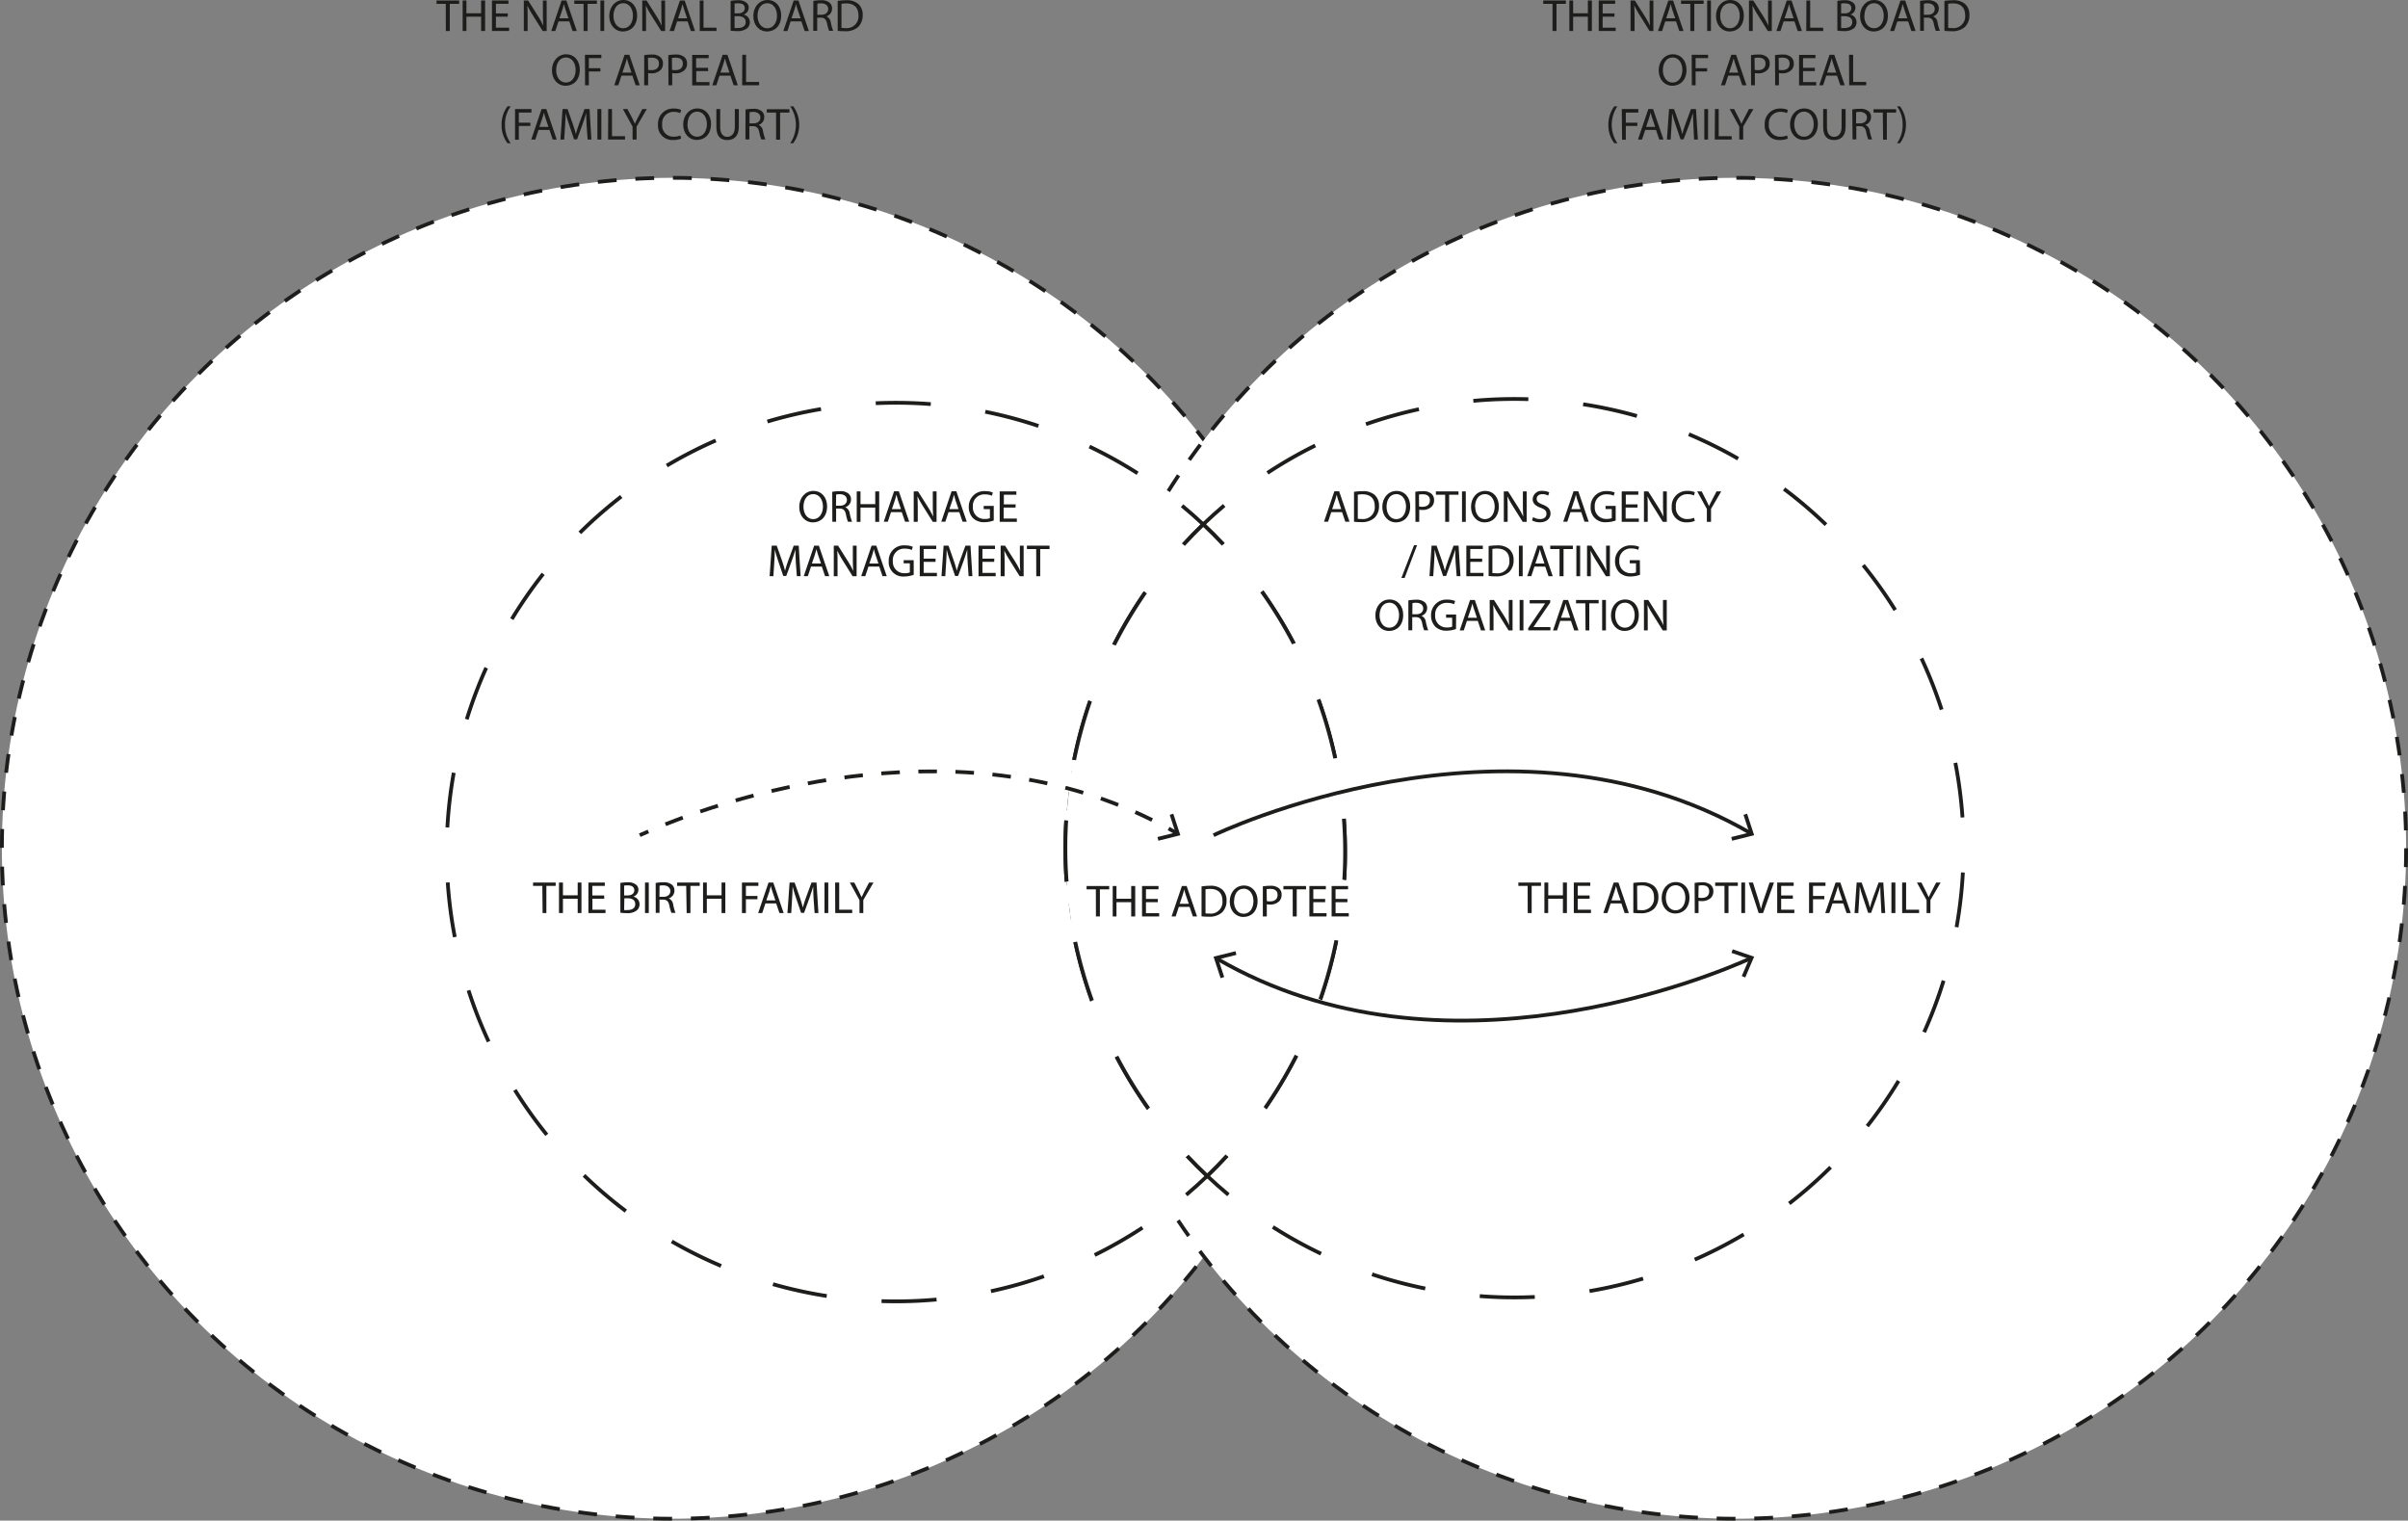 <svg id="Layer_1" data-name="Layer 1" xmlns="http://www.w3.org/2000/svg" viewBox="0 0 638.84 403.39"><rect x="0" y="0" width="638.84" height="403.39" fill="#808080" stroke="none"/><defs><style>.cls-1{fill:#fff;}.cls-2,.cls-3,.cls-4,.cls-5,.cls-6,.cls-7,.cls-9{fill:none;stroke:#1d1d1b;stroke-miterlimit:10;}.cls-2{stroke-dasharray:4.99 4.99;}.cls-4{stroke-dasharray:16.22 16.22;}.cls-5{stroke-dasharray:14.61 14.61;}.cls-6{stroke-dasharray:14.61 14.61;}.cls-7{stroke-dasharray:16.21 16.21;}.cls-8{fill:#1d1d1b;}.cls-9{stroke-dasharray:4.92 4.92;}</style></defs><circle class="cls-1" cx="178.36" cy="225.03" r="177.86"/><circle class="cls-2" cx="178.36" cy="225.03" r="177.86"/><circle class="cls-1" cx="460.48" cy="225.03" r="177.86"/><circle class="cls-2" cx="460.48" cy="225.03" r="177.86"/><path class="cls-1" d="M617,327.85a119.18,119.18,0,0,0-201.4-76.6,119.18,119.18,0,0,1,1.05,172.84A119.17,119.17,0,0,0,617,327.85Z" transform="translate(-96.36 -112.14)"/><path class="cls-3" d="M421.14,246.23q-2.86,2.43-5.56,5c1.82,1.72,3.59,3.48,5.3,5.3" transform="translate(-96.36 -112.14)"/><path class="cls-4" d="M431.15,269.09a119.18,119.18,0,0,1-4,143.48" transform="translate(-96.36 -112.14)"/><path class="cls-3" d="M421.87,418.73q-2.53,2.76-5.24,5.36,2.73,2.57,5.63,5" transform="translate(-96.36 -112.14)"/><path class="cls-5" d="M434.06,437.64a119.17,119.17,0,1,0-7.21-196" transform="translate(-96.36 -112.14)"/><path class="cls-1" d="M379.36,346.49a118.9,118.9,0,0,1,36.22-95.24,119.18,119.18,0,1,0,1.05,172.84A118.76,118.76,0,0,1,379.36,346.49Z" transform="translate(-96.36 -112.14)"/><path class="cls-3" d="M410.34,256.62c1.69-1.84,3.43-3.63,5.24-5.37-1.82-1.71-3.7-3.36-5.62-4.95" transform="translate(-96.36 -112.14)"/><path class="cls-6" d="M398.16,237.69a119.19,119.19,0,1,0,7.2,196" transform="translate(-96.36 -112.14)"/><path class="cls-3" d="M411.07,429.11c1.9-1.61,3.76-3.29,5.56-5q-2.73-2.56-5.3-5.3" transform="translate(-96.36 -112.14)"/><path class="cls-7" d="M401.05,406.27a119.23,119.23,0,0,1,4-143.5" transform="translate(-96.36 -112.14)"/><path class="cls-1" d="M452.92,346.61a119,119,0,0,0-37.34-95.36,119.19,119.19,0,0,0,1.05,172.84A118.7,118.7,0,0,0,452.92,346.61Z" transform="translate(-96.36 -112.14)"/><path class="cls-3" d="M420.88,256.55c-1.71-1.82-3.48-3.58-5.3-5.3-1.81,1.74-3.55,3.53-5.24,5.37" transform="translate(-96.36 -112.14)"/><path class="cls-7" d="M400.22,269.28A119.21,119.21,0,0,0,406,412.7" transform="translate(-96.36 -112.14)"/><path class="cls-3" d="M411.33,418.79q2.57,2.73,5.3,5.3,2.7-2.59,5.24-5.36" transform="translate(-96.36 -112.14)"/><path class="cls-4" d="M432,406.08a119.22,119.22,0,0,0-5.78-143.44" transform="translate(-96.36 -112.14)"/><path class="cls-8" d="M240.24,347.15h-2.46v-.89h6v.89h-2.47v7.2h-1Z" transform="translate(-96.36 -112.14)"/><path class="cls-8" d="M245.71,346.26v3.39h3.91v-3.39h1v8.09h-1v-3.79h-3.91v3.79h-1.05v-8.09Z" transform="translate(-96.36 -112.14)"/><path class="cls-8" d="M256.67,350.56h-3.14v2.91H257v.88h-4.54v-8.09h4.36v.88h-3.32v2.55h3.14Z" transform="translate(-96.36 -112.14)"/><path class="cls-8" d="M260.94,346.37a10.49,10.49,0,0,1,1.9-.17,3.31,3.31,0,0,1,2.22.59,1.69,1.69,0,0,1,.67,1.43,1.91,1.91,0,0,1-1.36,1.77v0a2.07,2.07,0,0,1,1.66,2,2.15,2.15,0,0,1-.68,1.62,4,4,0,0,1-2.79.76,11.63,11.63,0,0,1-1.62-.1Zm1,3.31h.95c1.1,0,1.75-.57,1.75-1.35,0-.95-.72-1.32-1.78-1.32a4.21,4.21,0,0,0-.92.07Zm0,3.88a6.56,6.56,0,0,0,.87,0c1.08,0,2.08-.39,2.08-1.57s-.95-1.56-2.09-1.56H262Z" transform="translate(-96.36 -112.14)"/><path class="cls-8" d="M268.48,346.26v8.09h-1v-8.09Z" transform="translate(-96.36 -112.14)"/><path class="cls-8" d="M270.31,346.37a10.66,10.66,0,0,1,2-.17,3.32,3.32,0,0,1,2.34.66,2,2,0,0,1,.64,1.54,2.13,2.13,0,0,1-1.53,2.06v0a2,2,0,0,1,1.19,1.63,13.27,13.27,0,0,0,.62,2.22h-1.08a11.07,11.07,0,0,1-.54-1.93c-.24-1.12-.67-1.54-1.62-1.58h-1v3.51h-1Zm1,3.68h1.07c1.11,0,1.82-.61,1.82-1.53s-.75-1.5-1.86-1.51a4.3,4.3,0,0,0-1,.09Z" transform="translate(-96.36 -112.14)"/><path class="cls-8" d="M278.41,347.15H276v-.89h6v.89h-2.47v7.2h-1Z" transform="translate(-96.36 -112.14)"/><path class="cls-8" d="M283.88,346.26v3.39h3.91v-3.39h1v8.09h-1v-3.79h-3.91v3.79h-1v-8.09Z" transform="translate(-96.36 -112.14)"/><path class="cls-8" d="M293.2,346.26h4.36v.88h-3.31v2.69h3.06v.86h-3.06v3.66H293.2Z" transform="translate(-96.36 -112.14)"/><path class="cls-8" d="M299.42,351.8l-.84,2.55H297.5l2.75-8.09h1.26l2.75,8.09h-1.11l-.87-2.55Zm2.65-.81-.79-2.33c-.18-.53-.3-1-.42-1.47h0c-.12.48-.25,1-.4,1.46l-.8,2.34Z" transform="translate(-96.36 -112.14)"/><path class="cls-8" d="M312.22,350.8c-.06-1.13-.13-2.49-.12-3.49h0c-.27.94-.61,1.95-1,3.07l-1.42,3.92h-.79l-1.31-3.85c-.39-1.14-.71-2.18-.94-3.14h0c0,1-.09,2.36-.16,3.57l-.21,3.47h-1l.56-8.09h1.34l1.38,3.91c.33,1,.61,1.89.81,2.73h0c.2-.82.49-1.71.85-2.73l1.44-3.91h1.33l.5,8.09h-1Z" transform="translate(-96.36 -112.14)"/><path class="cls-8" d="M316.1,346.26v8.09h-1v-8.09Z" transform="translate(-96.36 -112.14)"/><path class="cls-8" d="M317.92,346.26H319v7.21h3.45v.88h-4.5Z" transform="translate(-96.36 -112.14)"/><path class="cls-8" d="M324.38,354.35v-3.43l-2.56-4.66H323l1.14,2.23c.31.62.55,1.11.8,1.67h0c.23-.53.5-1.05.81-1.67l1.17-2.23h1.18l-2.71,4.65v3.44Z" transform="translate(-96.36 -112.14)"/><path class="cls-8" d="M387.09,348.07h-2.46v-.89h6v.89h-2.47v7.19h-1.05Z" transform="translate(-96.36 -112.14)"/><path class="cls-8" d="M392.56,347.18v3.38h3.91v-3.38h1.06v8.08h-1.06v-3.79h-3.91v3.79h-1v-8.08Z" transform="translate(-96.36 -112.14)"/><path class="cls-8" d="M403.53,351.47h-3.15v2.92h3.51v.87h-4.55v-8.08h4.37v.87h-3.33v2.56h3.15Z" transform="translate(-96.36 -112.14)"/><path class="cls-8" d="M409.1,352.72l-.84,2.54h-1.08l2.74-8.08h1.26l2.76,8.08h-1.11l-.87-2.54Zm2.65-.82-.8-2.32c-.18-.53-.3-1-.42-1.48h0c-.12.48-.25,1-.41,1.47l-.79,2.33Z" transform="translate(-96.36 -112.14)"/><path class="cls-8" d="M415.13,347.29a14.44,14.44,0,0,1,2.22-.17,4.6,4.6,0,0,1,3.27,1,3.71,3.71,0,0,1,1.14,2.9,4.24,4.24,0,0,1-1.16,3.14,4.94,4.94,0,0,1-3.57,1.16,17,17,0,0,1-1.9-.09Zm1.05,7.14a6.25,6.25,0,0,0,1.05.06,3.1,3.1,0,0,0,3.44-3.43c0-1.9-1.06-3.11-3.27-3.11a6,6,0,0,0-1.22.1Z" transform="translate(-96.36 -112.14)"/><path class="cls-8" d="M430,351.14c0,2.78-1.69,4.25-3.75,4.25s-3.64-1.65-3.64-4.1,1.6-4.24,3.76-4.24S430,348.74,430,351.14Zm-6.27.13c0,1.73.93,3.27,2.58,3.27s2.59-1.52,2.59-3.36c0-1.6-.84-3.28-2.58-3.28S423.76,349.49,423.76,351.27Z" transform="translate(-96.36 -112.14)"/><path class="cls-8" d="M431.39,347.27a12.67,12.67,0,0,1,2-.15,3.32,3.32,0,0,1,2.27.67,2.15,2.15,0,0,1,.71,1.69,2.42,2.42,0,0,1-.62,1.73,3.38,3.38,0,0,1-2.48.89,3.44,3.44,0,0,1-.83-.08v3.24h-1.05Zm1.05,3.9a3.38,3.38,0,0,0,.86.09c1.26,0,2-.62,2-1.73s-.76-1.58-1.91-1.58a4.26,4.26,0,0,0-1,.08Z" transform="translate(-96.36 -112.14)"/><path class="cls-8" d="M439.31,348.07h-2.46v-.89h6v.89h-2.47v7.19h-1.06Z" transform="translate(-96.36 -112.14)"/><path class="cls-8" d="M447.92,351.47h-3.14v2.92h3.51v.87h-4.55v-8.08h4.37v.87h-3.33v2.56h3.14Z" transform="translate(-96.36 -112.14)"/><path class="cls-8" d="M453.83,351.47h-3.14v2.92h3.5v.87h-4.55v-8.08H454v.87h-3.32v2.56h3.14Z" transform="translate(-96.36 -112.14)"/><path class="cls-8" d="M449.54,248l-.84,2.54h-1.08l2.75-8.08h1.26l2.76,8.08h-1.12l-.86-2.54Zm2.65-.81-.79-2.33c-.18-.53-.3-1-.42-1.48h0c-.12.48-.25,1-.41,1.47l-.79,2.34Z" transform="translate(-96.36 -112.14)"/><path class="cls-8" d="M455.58,242.61a14.44,14.44,0,0,1,2.22-.17,4.6,4.6,0,0,1,3.27,1,3.71,3.71,0,0,1,1.14,2.9,4.28,4.28,0,0,1-1.16,3.14,5,5,0,0,1-3.58,1.17,16.72,16.72,0,0,1-1.89-.1Zm1,7.15a7.79,7.79,0,0,0,1.06.06,3.11,3.11,0,0,0,3.44-3.43c0-1.91-1.07-3.12-3.27-3.12a6,6,0,0,0-1.23.11Z" transform="translate(-96.36 -112.14)"/><path class="cls-8" d="M470.48,246.46c0,2.78-1.69,4.26-3.75,4.26s-3.64-1.66-3.64-4.11,1.6-4.24,3.76-4.24S470.48,244.06,470.48,246.46Zm-6.27.13c0,1.73.93,3.27,2.58,3.27s2.59-1.52,2.59-3.35c0-1.61-.84-3.29-2.58-3.29S464.21,244.81,464.21,246.59Z" transform="translate(-96.36 -112.14)"/><path class="cls-8" d="M471.84,242.6a11.33,11.33,0,0,1,2-.16,3.34,3.34,0,0,1,2.27.67,2.19,2.19,0,0,1,.71,1.69,2.38,2.38,0,0,1-.63,1.73,3.34,3.34,0,0,1-2.47.89,3.61,3.61,0,0,1-.84-.07v3.23h-1Zm1,3.89a3.52,3.52,0,0,0,.87.09c1.26,0,2-.61,2-1.73s-.75-1.58-1.9-1.58a4.36,4.36,0,0,0-1,.08Z" transform="translate(-96.36 -112.14)"/><path class="cls-8" d="M479.76,243.39H477.3v-.89h6v.89h-2.48v7.19h-1.05Z" transform="translate(-96.36 -112.14)"/><path class="cls-8" d="M485.23,242.5v8.08h-1V242.5Z" transform="translate(-96.36 -112.14)"/><path class="cls-8" d="M494,246.46c0,2.78-1.69,4.26-3.75,4.26s-3.63-1.66-3.63-4.11,1.59-4.24,3.75-4.24S494,244.06,494,246.46Zm-6.27.13c0,1.73.94,3.27,2.58,3.27s2.59-1.52,2.59-3.35c0-1.61-.84-3.29-2.58-3.29S487.69,244.81,487.69,246.59Z" transform="translate(-96.36 -112.14)"/><path class="cls-8" d="M495.32,250.58V242.5h1.14l2.59,4.09a22.28,22.28,0,0,1,1.45,2.63l0,0c-.1-1.08-.12-2.06-.12-3.32V242.5h1v8.08h-1.05l-2.57-4.1a26.34,26.34,0,0,1-1.51-2.7l0,0c.06,1,.09,2,.09,3.33v3.45Z" transform="translate(-96.36 -112.14)"/><path class="cls-8" d="M503.08,249.31a3.65,3.65,0,0,0,1.87.53c1.06,0,1.69-.56,1.69-1.38s-.43-1.19-1.52-1.61c-1.33-.46-2.14-1.15-2.14-2.29a2.32,2.32,0,0,1,2.61-2.19,3.73,3.73,0,0,1,1.79.39l-.29.86a3.11,3.11,0,0,0-1.53-.39c-1.1,0-1.52.66-1.52,1.21,0,.76.49,1.13,1.6,1.56,1.37.53,2.07,1.19,2.07,2.38s-.93,2.32-2.83,2.32a4.18,4.18,0,0,1-2.07-.51Z" transform="translate(-96.36 -112.14)"/><path class="cls-8" d="M513,248l-.84,2.54h-1.08l2.74-8.08h1.26l2.76,8.08h-1.11l-.87-2.54Zm2.65-.81-.79-2.33c-.18-.53-.3-1-.42-1.48h0c-.12.48-.25,1-.41,1.47l-.79,2.34Z" transform="translate(-96.36 -112.14)"/><path class="cls-8" d="M525,250.22a7.52,7.52,0,0,1-2.49.45,3.8,3.8,0,0,1-4.15-4.08,4.06,4.06,0,0,1,4.38-4.17,5,5,0,0,1,2,.37l-.26.85a4.19,4.19,0,0,0-1.78-.35,3,3,0,0,0-3.25,3.25,3,3,0,0,0,3.11,3.26,3.46,3.46,0,0,0,1.4-.21v-2.41h-1.65v-.84H525Z" transform="translate(-96.36 -112.14)"/><path class="cls-8" d="M530.78,246.79h-3.14v2.92h3.5v.87H526.6V242.5H531v.88h-3.32v2.55h3.14Z" transform="translate(-96.36 -112.14)"/><path class="cls-8" d="M532.5,250.58V242.5h1.14l2.59,4.09a22.28,22.28,0,0,1,1.45,2.63l0,0c-.09-1.08-.12-2.06-.12-3.32V242.5h1v8.08h-1.06l-2.56-4.1a24.7,24.7,0,0,1-1.52-2.7l0,0c.06,1,.08,2,.08,3.33v3.45Z" transform="translate(-96.36 -112.14)"/><path class="cls-8" d="M546,250.32a5.2,5.2,0,0,1-2.13.38,3.77,3.77,0,0,1-4-4.09,4,4,0,0,1,4.22-4.24,4.29,4.29,0,0,1,1.92.36l-.26.85a3.8,3.8,0,0,0-1.63-.34,3,3,0,0,0-3.15,3.34,2.94,2.94,0,0,0,3.1,3.25,4.1,4.1,0,0,0,1.71-.34Z" transform="translate(-96.36 -112.14)"/><path class="cls-8" d="M549.19,250.58v-3.43l-2.56-4.65h1.19l1.14,2.23c.31.61.55,1.1.81,1.67h0c.23-.53.5-1.06.82-1.67l1.16-2.23H553l-2.71,4.64v3.44Z" transform="translate(-96.36 -112.14)"/><path class="cls-8" d="M468.15,265.46l3.35-8.69h.81L469,265.46Z" transform="translate(-96.36 -112.14)"/><path class="cls-8" d="M482.54,261.43c-.05-1.12-.13-2.48-.11-3.49h0c-.28.95-.61,2-1,3.07l-1.43,3.93h-.79l-1.31-3.85c-.38-1.14-.7-2.19-.93-3.15h0c0,1-.08,2.37-.15,3.58l-.22,3.46h-1l.56-8.08h1.33l1.38,3.91c.34,1,.61,1.88.82,2.72h0c.21-.81.49-1.7.85-2.72l1.44-3.91h1.34l.5,8.08h-1Z" transform="translate(-96.36 -112.14)"/><path class="cls-8" d="M489.57,261.19h-3.15v2.92h3.51V265h-4.55V256.9h4.37v.88h-3.33v2.55h3.15Z" transform="translate(-96.36 -112.14)"/><path class="cls-8" d="M491.29,257a14.3,14.3,0,0,1,2.21-.17,4.65,4.65,0,0,1,3.28,1,3.71,3.71,0,0,1,1.14,2.9,4.25,4.25,0,0,1-1.17,3.14,4.94,4.94,0,0,1-3.57,1.17,16.58,16.58,0,0,1-1.89-.1Zm1,7.15a7.63,7.63,0,0,0,1.05.06,3.11,3.11,0,0,0,3.45-3.43c0-1.91-1.07-3.12-3.28-3.12a5.82,5.82,0,0,0-1.22.11Z" transform="translate(-96.36 -112.14)"/><path class="cls-8" d="M500.32,256.9V265h-1V256.9Z" transform="translate(-96.36 -112.14)"/><path class="cls-8" d="M503.45,262.44l-.84,2.54h-1.08l2.75-8.08h1.26L508.3,265h-1.12l-.86-2.54Zm2.65-.82-.79-2.32c-.18-.53-.3-1-.42-1.48h0c-.12.48-.25,1-.41,1.47l-.79,2.33Z" transform="translate(-96.36 -112.14)"/><path class="cls-8" d="M510.1,257.79h-2.46v-.89h6v.89h-2.47V265H510.1Z" transform="translate(-96.36 -112.14)"/><path class="cls-8" d="M515.57,256.9V265h-1V256.9Z" transform="translate(-96.36 -112.14)"/><path class="cls-8" d="M517.4,265V256.9h1.14l2.59,4.09a22.28,22.28,0,0,1,1.45,2.63l0,0c-.09-1.08-.12-2.06-.12-3.32V256.9h1V265h-1.06l-2.57-4.1a26.34,26.34,0,0,1-1.51-2.7l0,0c.06,1,.08,2,.08,3.33V265Z" transform="translate(-96.36 -112.14)"/><path class="cls-8" d="M531.45,264.62a7.52,7.52,0,0,1-2.49.45,4.14,4.14,0,0,1-3-1.07,4.18,4.18,0,0,1-1.13-3,4.06,4.06,0,0,1,4.38-4.17,5,5,0,0,1,2,.37L531,258a4.19,4.19,0,0,0-1.78-.35,3,3,0,0,0-3.25,3.25A3,3,0,0,0,529,264.2a3.43,3.43,0,0,0,1.39-.21v-2.41h-1.65v-.84h2.67Z" transform="translate(-96.36 -112.14)"/><path class="cls-8" d="M468.63,275.26c0,2.78-1.69,4.26-3.75,4.26s-3.64-1.66-3.64-4.11,1.6-4.24,3.76-4.24S468.63,272.86,468.63,275.26Zm-6.27.13c0,1.73.93,3.27,2.58,3.27s2.59-1.52,2.59-3.35c0-1.61-.84-3.29-2.58-3.29S462.36,273.61,462.36,275.39Z" transform="translate(-96.36 -112.14)"/><path class="cls-8" d="M470,271.41a10.74,10.74,0,0,1,2-.17,3.28,3.28,0,0,1,2.34.66,2,2,0,0,1,.64,1.53,2.13,2.13,0,0,1-1.52,2.07v0a2,2,0,0,1,1.18,1.63,13,13,0,0,0,.63,2.22h-1.08a9.72,9.72,0,0,1-.54-1.93c-.24-1.11-.67-1.53-1.62-1.57h-1v3.5H470Zm1.05,3.68h1.06c1.12,0,1.83-.61,1.83-1.54s-.76-1.49-1.86-1.51a4,4,0,0,0-1,.1Z" transform="translate(-96.36 -112.14)"/><path class="cls-8" d="M482.64,279a7.52,7.52,0,0,1-2.49.45,4.14,4.14,0,0,1-3-1.07,4.18,4.18,0,0,1-1.13-3,4.06,4.06,0,0,1,4.38-4.17,5,5,0,0,1,2,.37l-.26.85a4.19,4.19,0,0,0-1.78-.35,3,3,0,0,0-3.25,3.25,3,3,0,0,0,3.11,3.26,3.46,3.46,0,0,0,1.4-.21V276H480v-.84h2.67Z" transform="translate(-96.36 -112.14)"/><path class="cls-8" d="M485.54,276.84l-.84,2.54h-1.08l2.75-8.08h1.26l2.76,8.08h-1.12l-.86-2.54Zm2.65-.81-.79-2.33c-.18-.53-.3-1-.42-1.48h0c-.12.48-.25,1-.41,1.47l-.79,2.34Z" transform="translate(-96.36 -112.14)"/><path class="cls-8" d="M491.58,279.38V271.3h1.14l2.59,4.09a22.28,22.28,0,0,1,1.45,2.63l0,0c-.1-1.08-.12-2.06-.12-3.32V271.3h1v8.08h-1.06l-2.56-4.1a23,23,0,0,1-1.51-2.7l0,0c.06,1,.08,2,.08,3.33v3.45Z" transform="translate(-96.36 -112.14)"/><path class="cls-8" d="M500.52,271.3v8.08h-1V271.3Z" transform="translate(-96.36 -112.14)"/><path class="cls-8" d="M501.79,278.77l4.49-6.56v0h-4.1v-.88h5.45v.64l-4.46,6.53v0h4.52v.87h-5.9Z" transform="translate(-96.36 -112.14)"/><path class="cls-8" d="M510.29,276.84l-.84,2.54h-1.08l2.74-8.08h1.26l2.76,8.08H514l-.87-2.54Zm2.65-.81-.79-2.33c-.18-.53-.3-1-.42-1.48h0c-.12.48-.25,1-.41,1.47L510.5,276Z" transform="translate(-96.36 -112.14)"/><path class="cls-8" d="M516.94,272.19h-2.46v-.89h6v.89H518v7.19h-1Z" transform="translate(-96.36 -112.14)"/><path class="cls-8" d="M522.41,271.3v8.08h-1V271.3Z" transform="translate(-96.36 -112.14)"/><path class="cls-8" d="M531.14,275.26c0,2.78-1.69,4.26-3.75,4.26s-3.64-1.66-3.64-4.11,1.6-4.24,3.76-4.24S531.14,272.86,531.14,275.26Zm-6.27.13c0,1.73.93,3.27,2.58,3.27s2.59-1.52,2.59-3.35c0-1.61-.84-3.29-2.58-3.29S524.87,273.61,524.87,275.39Z" transform="translate(-96.36 -112.14)"/><path class="cls-8" d="M532.5,279.38V271.3h1.14l2.59,4.09a22.28,22.28,0,0,1,1.45,2.63l0,0c-.1-1.08-.13-2.06-.13-3.32V271.3h1v8.08h-1.06l-2.56-4.1a23,23,0,0,1-1.51-2.7l0,0c.06,1,.08,2,.08,3.33v3.45Z" transform="translate(-96.36 -112.14)"/><path class="cls-8" d="M315.79,246.46c0,2.78-1.69,4.26-3.75,4.26s-3.64-1.66-3.64-4.11,1.6-4.24,3.75-4.24S315.79,244.06,315.79,246.46Zm-6.27.13c0,1.73.93,3.27,2.57,3.27s2.6-1.52,2.6-3.35c0-1.61-.84-3.29-2.58-3.29S309.52,244.81,309.52,246.59Z" transform="translate(-96.36 -112.14)"/><path class="cls-8" d="M317.15,242.61a10.66,10.66,0,0,1,2-.17,3.28,3.28,0,0,1,2.34.66,2,2,0,0,1,.64,1.53,2.14,2.14,0,0,1-1.53,2.07v0a2,2,0,0,1,1.19,1.63,13.27,13.27,0,0,0,.62,2.22h-1.08a10.51,10.51,0,0,1-.54-1.93c-.24-1.11-.67-1.53-1.61-1.57h-1v3.5h-1Zm1,3.68h1.07c1.12,0,1.82-.61,1.82-1.54s-.75-1.49-1.86-1.51a4.15,4.15,0,0,0-1,.1Z" transform="translate(-96.36 -112.14)"/><path class="cls-8" d="M324.65,242.5v3.38h3.91V242.5h1.05v8.08h-1.05v-3.79h-3.91v3.79h-1V242.5Z" transform="translate(-96.36 -112.14)"/><path class="cls-8" d="M332.74,248l-.84,2.54h-1.08l2.74-8.08h1.26l2.76,8.08h-1.11L335.6,248Zm2.65-.81-.8-2.33c-.17-.53-.3-1-.41-1.48h0c-.12.48-.25,1-.41,1.47l-.79,2.34Z" transform="translate(-96.36 -112.14)"/><path class="cls-8" d="M338.77,250.58V242.5h1.14l2.59,4.09a22.28,22.28,0,0,1,1.45,2.63l0,0c-.1-1.08-.12-2.06-.12-3.32V242.5h1v8.08h-1l-2.57-4.1a26.34,26.34,0,0,1-1.51-2.7l0,0c.06,1,.09,2,.09,3.33v3.45Z" transform="translate(-96.36 -112.14)"/><path class="cls-8" d="M348,248l-.84,2.54h-1.08l2.74-8.08h1.26l2.76,8.08h-1.11l-.87-2.54Zm2.65-.81-.8-2.33c-.17-.53-.29-1-.41-1.48h0c-.12.48-.25,1-.41,1.47l-.79,2.34Z" transform="translate(-96.36 -112.14)"/><path class="cls-8" d="M360,250.22a7.52,7.52,0,0,1-2.49.45,4.14,4.14,0,0,1-3-1.07,4.18,4.18,0,0,1-1.13-3,4.06,4.06,0,0,1,4.38-4.17,5,5,0,0,1,2,.37l-.26.85a4.19,4.19,0,0,0-1.78-.35,3,3,0,0,0-3.25,3.25,3,3,0,0,0,3.11,3.26,3.46,3.46,0,0,0,1.4-.21v-2.41h-1.65v-.84H360Z" transform="translate(-96.36 -112.14)"/><path class="cls-8" d="M365.77,246.79h-3.14v2.92h3.5v.87h-4.55V242.5H366v.88h-3.32v2.55h3.14Z" transform="translate(-96.36 -112.14)"/><path class="cls-8" d="M307.5,261.43c-.06-1.12-.13-2.48-.12-3.49h0c-.27.95-.61,2-1,3.07l-1.43,3.93h-.79l-1.3-3.85c-.39-1.14-.71-2.19-.94-3.15h0c0,1-.09,2.37-.16,3.58l-.22,3.46h-1l.56-8.08h1.33l1.38,3.91c.34,1,.61,1.88.82,2.72h0c.21-.81.5-1.7.86-2.72l1.44-3.91h1.33l.5,8.08h-1Z" transform="translate(-96.36 -112.14)"/><path class="cls-8" d="M311.52,262.44l-.84,2.54H309.6l2.75-8.08h1.26l2.76,8.08h-1.12l-.86-2.54Zm2.65-.82-.79-2.32c-.18-.53-.3-1-.42-1.48h0c-.12.48-.26,1-.41,1.47l-.79,2.33Z" transform="translate(-96.36 -112.14)"/><path class="cls-8" d="M317.56,265V256.9h1.14l2.59,4.09a23.83,23.83,0,0,1,1.45,2.63l0,0c-.09-1.08-.12-2.06-.12-3.32V256.9h1V265h-1.06l-2.57-4.1a26.34,26.34,0,0,1-1.51-2.7l0,0c.06,1,.08,2,.08,3.33V265Z" transform="translate(-96.36 -112.14)"/><path class="cls-8" d="M326.76,262.44l-.84,2.54h-1.08l2.75-8.08h1.26l2.76,8.08h-1.12l-.86-2.54Zm2.65-.82-.79-2.32c-.18-.53-.3-1-.42-1.48h0c-.12.48-.26,1-.41,1.47l-.79,2.33Z" transform="translate(-96.36 -112.14)"/><path class="cls-8" d="M338.77,264.62a7.45,7.45,0,0,1-2.48.45,3.8,3.8,0,0,1-4.15-4.08,4,4,0,0,1,4.38-4.17,5,5,0,0,1,2,.37l-.25.85a4.21,4.21,0,0,0-1.79-.35,3,3,0,0,0-3.25,3.25,3,3,0,0,0,3.12,3.26,3.43,3.43,0,0,0,1.39-.21v-2.41h-1.64v-.84h2.66Z" transform="translate(-96.36 -112.14)"/><path class="cls-8" d="M344.56,261.19h-3.15v2.92h3.51V265h-4.55V256.9h4.37v.88h-3.33v2.55h3.15Z" transform="translate(-96.36 -112.14)"/><path class="cls-8" d="M353.09,261.43c-.06-1.12-.14-2.48-.12-3.49h0c-.28.95-.61,2-1,3.07l-1.43,3.93h-.79l-1.31-3.85c-.38-1.14-.7-2.19-.93-3.15h0c0,1-.08,2.37-.15,3.58l-.22,3.46h-1l.56-8.08H348l1.38,3.91c.34,1,.61,1.88.82,2.72h0c.21-.81.49-1.7.85-2.72l1.44-3.91h1.34l.5,8.08h-1Z" transform="translate(-96.36 -112.14)"/><path class="cls-8" d="M360.11,261.19H357v2.92h3.51V265h-4.55V256.9h4.37v.88H357v2.55h3.15Z" transform="translate(-96.36 -112.14)"/><path class="cls-8" d="M361.83,265V256.9H363l2.6,4.09a25.61,25.61,0,0,1,1.45,2.63l0,0c-.1-1.08-.12-2.06-.12-3.32V256.9h1V265h-1.05l-2.57-4.1a26.34,26.34,0,0,1-1.51-2.7l0,0c.06,1,.09,2,.09,3.33V265Z" transform="translate(-96.36 -112.14)"/><path class="cls-8" d="M371.26,257.79H368.8v-.89h6v.89h-2.47V265h-1.05Z" transform="translate(-96.36 -112.14)"/><path class="cls-8" d="M508.24,113.16h-2.46v-.89h6v.89H509.3v7.2h-1.06Z" transform="translate(-96.36 -112.14)"/><path class="cls-8" d="M513.71,112.27v3.39h3.91v-3.39h1.06v8.09h-1.06v-3.79h-3.91v3.79h-1v-8.09Z" transform="translate(-96.36 -112.14)"/><path class="cls-8" d="M524.68,116.57h-3.14v2.91H525v.88H520.5v-8.09h4.36v.88h-3.32v2.55h3.14Z" transform="translate(-96.36 -112.14)"/><path class="cls-8" d="M528.94,120.36v-8.09h1.14l2.59,4.09a22.28,22.28,0,0,1,1.45,2.63h0c-.1-1.08-.12-2.06-.12-3.32v-3.39h1v8.09h-1l-2.57-4.1a27.44,27.44,0,0,1-1.51-2.7h0c.06,1,.09,2,.09,3.33v3.46Z" transform="translate(-96.36 -112.14)"/><path class="cls-8" d="M538.15,117.81l-.84,2.55h-1.08l2.74-8.09h1.26l2.76,8.09h-1.11l-.87-2.55Zm2.65-.81-.8-2.33c-.17-.52-.29-1-.41-1.47h0c-.12.48-.25,1-.41,1.46l-.79,2.34Z" transform="translate(-96.36 -112.14)"/><path class="cls-8" d="M544.79,113.16h-2.46v-.89h6v.89h-2.47v7.2h-1.06Z" transform="translate(-96.36 -112.14)"/><path class="cls-8" d="M550.27,112.27v8.09h-1v-8.09Z" transform="translate(-96.36 -112.14)"/><path class="cls-8" d="M559,116.23c0,2.78-1.69,4.26-3.75,4.26s-3.64-1.66-3.64-4.1,1.6-4.25,3.76-4.25S559,113.83,559,116.23Zm-6.27.13c0,1.73.93,3.28,2.58,3.28s2.59-1.53,2.59-3.36c0-1.61-.84-3.29-2.58-3.29S552.73,114.59,552.73,116.36Z" transform="translate(-96.36 -112.14)"/><path class="cls-8" d="M560.36,120.36v-8.09h1.14l2.59,4.09a22.28,22.28,0,0,1,1.45,2.63h0c-.09-1.08-.12-2.06-.12-3.32v-3.39h1v8.09h-1.06l-2.56-4.1a25.67,25.67,0,0,1-1.52-2.7h0c.06,1,.08,2,.08,3.33v3.46Z" transform="translate(-96.36 -112.14)"/><path class="cls-8" d="M569.56,117.81l-.84,2.55h-1.08l2.75-8.09h1.26l2.76,8.09h-1.12l-.86-2.55Zm2.65-.81-.79-2.33c-.18-.52-.3-1-.42-1.47h0c-.12.48-.25,1-.41,1.46l-.79,2.34Z" transform="translate(-96.36 -112.14)"/><path class="cls-8" d="M575.6,112.27h1v7.21h3.46v.88h-4.5Z" transform="translate(-96.36 -112.14)"/><path class="cls-8" d="M583.81,112.38a10.49,10.49,0,0,1,1.9-.17,3.31,3.31,0,0,1,2.22.59,1.69,1.69,0,0,1,.67,1.43,1.91,1.91,0,0,1-1.36,1.77v0a2.08,2.08,0,0,1,1.66,2,2.15,2.15,0,0,1-.68,1.62,4,4,0,0,1-2.79.76,11.63,11.63,0,0,1-1.62-.1Zm1,3.31h.95c1.1,0,1.75-.57,1.75-1.35,0-1-.72-1.32-1.78-1.32a4.21,4.21,0,0,0-.92.07Zm0,3.88a6.63,6.63,0,0,0,.88,0c1.07,0,2.07-.39,2.07-1.57s-.95-1.56-2.09-1.56h-.86Z" transform="translate(-96.36 -112.14)"/><path class="cls-8" d="M597.22,116.23c0,2.78-1.69,4.26-3.76,4.26s-3.63-1.66-3.63-4.1,1.6-4.25,3.75-4.25S597.22,113.83,597.22,116.23Zm-6.27.13c0,1.73.93,3.28,2.58,3.28s2.59-1.53,2.59-3.36c0-1.61-.84-3.29-2.58-3.29S591,114.59,591,116.36Z" transform="translate(-96.36 -112.14)"/><path class="cls-8" d="M599.72,117.81l-.84,2.55H597.8l2.75-8.09h1.25l2.76,8.09h-1.11l-.87-2.55Zm2.65-.81-.79-2.33c-.18-.52-.3-1-.42-1.47h0c-.12.48-.25,1-.4,1.46l-.8,2.34Z" transform="translate(-96.36 -112.14)"/><path class="cls-8" d="M605.75,112.38a10.77,10.77,0,0,1,2-.17,3.36,3.36,0,0,1,2.34.66,2.05,2.05,0,0,1,.63,1.54,2.12,2.12,0,0,1-1.52,2.06v0a2,2,0,0,1,1.19,1.63,12.33,12.33,0,0,0,.62,2.22h-1.08a11.07,11.07,0,0,1-.54-1.93c-.24-1.12-.67-1.54-1.62-1.57h-1v3.5h-1Zm1,3.68h1.07c1.11,0,1.82-.61,1.82-1.53s-.76-1.5-1.86-1.51a4.92,4.92,0,0,0-1,.09Z" transform="translate(-96.36 -112.14)"/><path class="cls-8" d="M612.21,112.38a15.81,15.81,0,0,1,2.22-.17,4.6,4.6,0,0,1,3.27,1,3.73,3.73,0,0,1,1.14,2.9,4.28,4.28,0,0,1-1.16,3.15,5,5,0,0,1-3.57,1.16,16.77,16.77,0,0,1-1.9-.1Zm1,7.15a6.45,6.45,0,0,0,1.06.06,3.11,3.11,0,0,0,3.44-3.43c0-1.91-1.07-3.12-3.27-3.12a6,6,0,0,0-1.23.11Z" transform="translate(-96.36 -112.14)"/><path class="cls-8" d="M543.79,130.63c0,2.78-1.69,4.26-3.75,4.26s-3.63-1.66-3.63-4.1,1.59-4.25,3.75-4.25S543.79,128.23,543.79,130.63Zm-6.27.13c0,1.73.94,3.28,2.58,3.28s2.59-1.53,2.59-3.36c0-1.61-.84-3.29-2.58-3.29S537.52,129,537.52,130.76Z" transform="translate(-96.36 -112.14)"/><path class="cls-8" d="M545.16,126.67h4.35v.88H546.2v2.69h3.06v.86H546.2v3.66h-1Z" transform="translate(-96.36 -112.14)"/><path class="cls-8" d="M554.85,132.21l-.84,2.55h-1.08l2.75-8.09h1.26l2.76,8.09h-1.12l-.86-2.55Zm2.65-.81-.79-2.33c-.18-.53-.3-1-.42-1.47h0c-.12.48-.26,1-.41,1.46l-.79,2.34Z" transform="translate(-96.36 -112.14)"/><path class="cls-8" d="M560.89,126.77a12.38,12.38,0,0,1,2-.16,3.29,3.29,0,0,1,2.27.68,2.17,2.17,0,0,1,.7,1.69,2.35,2.35,0,0,1-.62,1.72,3.34,3.34,0,0,1-2.47.89,3.61,3.61,0,0,1-.84-.07v3.24h-1Zm1,3.9a3.54,3.54,0,0,0,.86.08c1.26,0,2-.61,2-1.73s-.75-1.58-1.91-1.58a4.17,4.17,0,0,0-1,.09Z" transform="translate(-96.36 -112.14)"/><path class="cls-8" d="M567.27,126.77a12.38,12.38,0,0,1,2-.16,3.29,3.29,0,0,1,2.27.68,2.18,2.18,0,0,1,.71,1.69,2.36,2.36,0,0,1-.63,1.72,3.34,3.34,0,0,1-2.47.89,3.61,3.61,0,0,1-.84-.07v3.24h-1Zm1,3.9a3.58,3.58,0,0,0,.87.08c1.26,0,2-.61,2-1.73s-.75-1.58-1.9-1.58a4.21,4.21,0,0,0-1,.09Z" transform="translate(-96.36 -112.14)"/><path class="cls-8" d="M577.84,131H574.7v2.91h3.5v.88h-4.55v-8.09H578v.88H574.7v2.55h3.14Z" transform="translate(-96.36 -112.14)"/><path class="cls-8" d="M580.87,132.21l-.84,2.55H579l2.74-8.09H583l2.76,8.09H584.6l-.87-2.55Zm2.65-.81-.8-2.33c-.18-.53-.3-1-.42-1.47h0c-.12.48-.25,1-.41,1.46l-.79,2.34Z" transform="translate(-96.36 -112.14)"/><path class="cls-8" d="M586.9,126.67H588v7.21h3.45v.88h-4.5Z" transform="translate(-96.36 -112.14)"/><path class="cls-8" d="M525.46,140.35a8.67,8.67,0,0,0,0,9.78h-.83a7.8,7.8,0,0,1-1.57-4.87,8.06,8.06,0,0,1,1.57-4.91Z" transform="translate(-96.36 -112.14)"/><path class="cls-8" d="M526.62,141.07H531V142h-3.31v2.69h3.06v.86h-3.06v3.66h-1Z" transform="translate(-96.36 -112.14)"/><path class="cls-8" d="M532.83,146.61l-.84,2.55h-1.08l2.75-8.09h1.26l2.76,8.09h-1.12l-.86-2.55Zm2.65-.81-.79-2.33c-.18-.53-.3-1-.42-1.47h0c-.12.48-.26,1-.41,1.46l-.79,2.34Z" transform="translate(-96.36 -112.14)"/><path class="cls-8" d="M545.63,145.61c-.06-1.13-.13-2.49-.12-3.49h0c-.28.94-.62,1.95-1,3.07L543,149.11h-.79l-1.31-3.85c-.38-1.14-.71-2.18-.94-3.14h0c0,1-.08,2.36-.16,3.57l-.21,3.47h-1l.57-8.09h1.33l1.38,3.91c.33,1,.61,1.89.81,2.73h0c.2-.82.49-1.71.85-2.73l1.44-3.91h1.33l.5,8.09h-1Z" transform="translate(-96.36 -112.14)"/><path class="cls-8" d="M549.51,141.07v8.09h-1v-8.09Z" transform="translate(-96.36 -112.14)"/><path class="cls-8" d="M551.33,141.07h1v7.21h3.45v.88h-4.5Z" transform="translate(-96.36 -112.14)"/><path class="cls-8" d="M557.79,149.16v-3.43l-2.55-4.66h1.18l1.14,2.23c.31.62.55,1.11.81,1.67h0c.23-.53.5-1.05.82-1.67l1.16-2.23h1.19l-2.71,4.65v3.44Z" transform="translate(-96.36 -112.14)"/><path class="cls-8" d="M570.68,148.89a5.09,5.09,0,0,1-2.14.39,3.77,3.77,0,0,1-4-4.09,4,4,0,0,1,4.22-4.25,4.4,4.4,0,0,1,1.92.36l-.25.85a3.87,3.87,0,0,0-1.64-.33,3,3,0,0,0-3.15,3.33,2.94,2.94,0,0,0,3.11,3.25,4.25,4.25,0,0,0,1.7-.33Z" transform="translate(-96.36 -112.14)"/><path class="cls-8" d="M578.64,145c0,2.78-1.69,4.26-3.75,4.26s-3.64-1.66-3.64-4.1,1.6-4.25,3.76-4.25S578.64,142.63,578.64,145Zm-6.27.13c0,1.73.94,3.28,2.58,3.28s2.59-1.53,2.59-3.36c0-1.61-.84-3.29-2.58-3.29S572.37,143.39,572.37,145.16Z" transform="translate(-96.36 -112.14)"/><path class="cls-8" d="M581.05,141.07v4.79c0,1.81.8,2.58,1.88,2.58s2-.79,2-2.58v-4.79H586v4.72c0,2.48-1.31,3.5-3.06,3.5s-2.9-.95-2.9-3.46v-4.76Z" transform="translate(-96.36 -112.14)"/><path class="cls-8" d="M587.77,141.18a10.58,10.58,0,0,1,2-.17,3.36,3.36,0,0,1,2.34.66,2,2,0,0,1,.63,1.54,2.12,2.12,0,0,1-1.52,2.06v0a2,2,0,0,1,1.19,1.63,12.33,12.33,0,0,0,.62,2.22H592a11.07,11.07,0,0,1-.54-1.93c-.24-1.12-.67-1.54-1.62-1.57h-1v3.5h-1Zm1,3.68h1.07c1.11,0,1.82-.61,1.82-1.53s-.76-1.5-1.86-1.51a4.92,4.92,0,0,0-1,.09Z" transform="translate(-96.36 -112.14)"/><path class="cls-8" d="M595.87,142h-2.46v-.89h6V142h-2.47v7.2h-1Z" transform="translate(-96.36 -112.14)"/><path class="cls-8" d="M599.62,150.13a8.1,8.1,0,0,0,1.51-4.89,8,8,0,0,0-1.51-4.89h.82a8.4,8.4,0,0,1,0,9.78Z" transform="translate(-96.36 -112.14)"/><path class="cls-8" d="M214.63,113.16h-2.46v-.89h6v.89h-2.48v7.2h-1.05Z" transform="translate(-96.36 -112.14)"/><path class="cls-8" d="M220.1,112.27v3.39H224v-3.39h1.06v8.09H224v-3.79H220.1v3.79h-1v-8.09Z" transform="translate(-96.36 -112.14)"/><path class="cls-8" d="M231.07,116.57h-3.14v2.91h3.5v.88h-4.55v-8.09h4.37v.88h-3.32v2.55h3.14Z" transform="translate(-96.36 -112.14)"/><path class="cls-8" d="M235.33,120.36v-8.09h1.14l2.59,4.09a22.28,22.28,0,0,1,1.45,2.63h0c-.09-1.08-.12-2.06-.12-3.32v-3.39h1v8.09h-1.06l-2.56-4.1a23.86,23.86,0,0,1-1.51-2.7h0c.06,1,.08,2,.08,3.33v3.46Z" transform="translate(-96.36 -112.14)"/><path class="cls-8" d="M244.53,117.81l-.84,2.55h-1.08l2.75-8.09h1.26l2.76,8.09h-1.12l-.86-2.55Zm2.65-.81-.79-2.33c-.18-.52-.3-1-.42-1.47h0c-.12.48-.25,1-.41,1.46l-.79,2.34Z" transform="translate(-96.36 -112.14)"/><path class="cls-8" d="M251.18,113.16h-2.46v-.89h6v.89h-2.47v7.2h-1.06Z" transform="translate(-96.36 -112.14)"/><path class="cls-8" d="M256.65,112.27v8.09h-1v-8.09Z" transform="translate(-96.36 -112.14)"/><path class="cls-8" d="M265.39,116.23c0,2.78-1.7,4.26-3.76,4.26s-3.63-1.66-3.63-4.1,1.59-4.25,3.75-4.25S265.39,113.83,265.39,116.23Zm-6.28.13c0,1.73.94,3.28,2.58,3.28s2.59-1.53,2.59-3.36c0-1.61-.84-3.29-2.58-3.29S259.11,114.59,259.11,116.36Z" transform="translate(-96.36 -112.14)"/><path class="cls-8" d="M266.75,120.36v-8.09h1.14l2.59,4.09a23.83,23.83,0,0,1,1.45,2.63h0c-.1-1.08-.12-2.06-.12-3.32v-3.39h1v8.09h-1.05l-2.57-4.1a27.44,27.44,0,0,1-1.51-2.7h0c.06,1,.08,2,.08,3.33v3.46Z" transform="translate(-96.36 -112.14)"/><path class="cls-8" d="M276,117.81l-.84,2.55H274l2.75-8.09H278l2.75,8.09h-1.11l-.86-2.55Zm2.65-.81-.79-2.33c-.18-.52-.3-1-.42-1.47h0c-.12.48-.25,1-.4,1.46l-.79,2.34Z" transform="translate(-96.36 -112.14)"/><path class="cls-8" d="M282,112.27h1v7.21h3.45v.88H282Z" transform="translate(-96.36 -112.14)"/><path class="cls-8" d="M290.19,112.38a10.7,10.7,0,0,1,1.91-.17,3.33,3.33,0,0,1,2.22.59,1.69,1.69,0,0,1,.67,1.43,1.9,1.9,0,0,1-1.37,1.77v0a2.08,2.08,0,0,1,1.67,2,2.15,2.15,0,0,1-.68,1.62,4.06,4.06,0,0,1-2.8.76,11.75,11.75,0,0,1-1.62-.1Zm1.05,3.31h.94c1.11,0,1.76-.57,1.76-1.35,0-1-.72-1.32-1.78-1.32a4.21,4.21,0,0,0-.92.07Zm0,3.88a6.56,6.56,0,0,0,.87,0c1.08,0,2.08-.39,2.08-1.57s-.95-1.56-2.09-1.56h-.86Z" transform="translate(-96.36 -112.14)"/><path class="cls-8" d="M303.61,116.23c0,2.78-1.7,4.26-3.76,4.26s-3.63-1.66-3.63-4.1,1.59-4.25,3.75-4.25S303.61,113.83,303.61,116.23Zm-6.28.13c0,1.73.94,3.28,2.58,3.28s2.59-1.53,2.59-3.36c0-1.61-.84-3.29-2.58-3.29S297.33,114.59,297.33,116.36Z" transform="translate(-96.36 -112.14)"/><path class="cls-8" d="M306.1,117.81l-.83,2.55h-1.08l2.74-8.09h1.26l2.76,8.09h-1.12l-.86-2.55Zm2.66-.81-.8-2.33c-.18-.52-.3-1-.42-1.47h0c-.12.48-.25,1-.41,1.46l-.79,2.34Z" transform="translate(-96.36 -112.14)"/><path class="cls-8" d="M312.14,112.38a10.77,10.77,0,0,1,2-.17,3.31,3.31,0,0,1,2.33.66,2,2,0,0,1,.64,1.54,2.12,2.12,0,0,1-1.52,2.06v0a2,2,0,0,1,1.18,1.63,13,13,0,0,0,.63,2.22h-1.08a11.07,11.07,0,0,1-.54-1.93c-.24-1.12-.67-1.54-1.62-1.57h-1v3.5h-1.05Zm1.05,3.68h1.06c1.12,0,1.83-.61,1.83-1.53s-.76-1.5-1.86-1.51a4.76,4.76,0,0,0-1,.09Z" transform="translate(-96.36 -112.14)"/><path class="cls-8" d="M318.6,112.38a15.69,15.69,0,0,1,2.22-.17,4.62,4.62,0,0,1,3.27,1,3.73,3.73,0,0,1,1.14,2.9,4.32,4.32,0,0,1-1.16,3.15,5,5,0,0,1-3.58,1.16,16.72,16.72,0,0,1-1.89-.1Zm1,7.15a6.45,6.45,0,0,0,1.06.06,3.11,3.11,0,0,0,3.44-3.43c0-1.91-1.07-3.12-3.28-3.12a6,6,0,0,0-1.22.11Z" transform="translate(-96.36 -112.14)"/><path class="cls-8" d="M250.18,130.63c0,2.78-1.69,4.26-3.75,4.26s-3.64-1.66-3.64-4.1,1.6-4.25,3.76-4.25S250.18,128.23,250.18,130.63Zm-6.27.13c0,1.73.93,3.28,2.58,3.28s2.59-1.53,2.59-3.36c0-1.61-.84-3.29-2.58-3.29S243.91,129,243.91,130.76Z" transform="translate(-96.36 -112.14)"/><path class="cls-8" d="M251.54,126.67h4.36v.88h-3.32v2.69h3.06v.86h-3.06v3.66h-1Z" transform="translate(-96.36 -112.14)"/><path class="cls-8" d="M261.24,132.21l-.84,2.55h-1.08l2.74-8.09h1.26l2.76,8.09H265l-.87-2.55Zm2.65-.81-.79-2.33c-.18-.53-.3-1-.42-1.47h0c-.12.48-.25,1-.41,1.46l-.79,2.34Z" transform="translate(-96.36 -112.14)"/><path class="cls-8" d="M267.27,126.77a12.63,12.63,0,0,1,2-.16,3.26,3.26,0,0,1,2.26.68,2.15,2.15,0,0,1,.71,1.69,2.4,2.4,0,0,1-.62,1.72,3.35,3.35,0,0,1-2.47.89,3.56,3.56,0,0,1-.84-.07v3.24h-1.05Zm1.05,3.9a3.44,3.44,0,0,0,.86.08c1.26,0,2-.61,2-1.73s-.76-1.58-1.91-1.58a4.11,4.11,0,0,0-1,.09Z" transform="translate(-96.36 -112.14)"/><path class="cls-8" d="M273.66,126.77a12.38,12.38,0,0,1,2-.16,3.29,3.29,0,0,1,2.27.68,2.17,2.17,0,0,1,.7,1.69,2.35,2.35,0,0,1-.62,1.72,3.34,3.34,0,0,1-2.47.89,3.61,3.61,0,0,1-.84-.07v3.24h-1Zm1,3.9a3.54,3.54,0,0,0,.86.08c1.26,0,2-.61,2-1.73s-.76-1.58-1.91-1.58a4.17,4.17,0,0,0-1,.09Z" transform="translate(-96.36 -112.14)"/><path class="cls-8" d="M284.23,131h-3.15v2.91h3.51v.88H280v-8.09h4.37v.88h-3.33v2.55h3.15Z" transform="translate(-96.36 -112.14)"/><path class="cls-8" d="M287.25,132.21l-.84,2.55h-1.08l2.75-8.09h1.26l2.76,8.09H291l-.86-2.55Zm2.65-.81-.79-2.33c-.18-.53-.3-1-.42-1.47h0c-.12.48-.25,1-.41,1.46l-.79,2.34Z" transform="translate(-96.36 -112.14)"/><path class="cls-8" d="M293.29,126.67h1v7.21h3.46v.88h-4.5Z" transform="translate(-96.36 -112.14)"/><path class="cls-8" d="M231.85,140.35a7.94,7.94,0,0,0-1.51,4.92,8.05,8.05,0,0,0,1.51,4.86H231a7.8,7.8,0,0,1-1.57-4.87,8,8,0,0,1,1.57-4.91Z" transform="translate(-96.36 -112.14)"/><path class="cls-8" d="M233,141.07h4.35V142H234v2.69h3.06v.86H234v3.66h-1Z" transform="translate(-96.36 -112.14)"/><path class="cls-8" d="M239.22,146.61l-.84,2.55H237.3l2.74-8.09h1.26l2.76,8.09H243l-.87-2.55Zm2.65-.81-.79-2.33c-.18-.53-.3-1-.42-1.47h0c-.12.48-.25,1-.41,1.46l-.79,2.34Z" transform="translate(-96.36 -112.14)"/><path class="cls-8" d="M252,145.61c-.06-1.13-.13-2.49-.12-3.49h0c-.27.94-.61,1.95-1,3.07l-1.43,3.92h-.79l-1.3-3.85c-.39-1.14-.71-2.18-.94-3.14h0c0,1-.09,2.36-.16,3.57l-.22,3.47h-1l.56-8.09h1.33l1.38,3.91c.34,1,.62,1.89.82,2.73h0c.21-.82.5-1.71.86-2.73l1.44-3.91h1.33l.5,8.09h-1Z" transform="translate(-96.36 -112.14)"/><path class="cls-8" d="M255.9,141.07v8.09h-1.05v-8.09Z" transform="translate(-96.36 -112.14)"/><path class="cls-8" d="M257.72,141.07h1v7.21h3.46v.88h-4.5Z" transform="translate(-96.36 -112.14)"/><path class="cls-8" d="M264.18,149.16v-3.43l-2.56-4.66h1.19L264,143.3c.31.62.55,1.11.8,1.67h0c.22-.53.5-1.05.81-1.67l1.16-2.23h1.19l-2.71,4.65v3.44Z" transform="translate(-96.36 -112.14)"/><path class="cls-8" d="M277.06,148.89a5,5,0,0,1-2.13.39,3.78,3.78,0,0,1-4-4.09,4,4,0,0,1,4.22-4.25,4.37,4.37,0,0,1,1.92.36l-.25.85a3.82,3.82,0,0,0-1.63-.33,3,3,0,0,0-3.15,3.33,2.94,2.94,0,0,0,3.1,3.25,4.27,4.27,0,0,0,1.71-.33Z" transform="translate(-96.36 -112.14)"/><path class="cls-8" d="M285,145c0,2.78-1.69,4.26-3.76,4.26s-3.63-1.66-3.63-4.1,1.6-4.25,3.75-4.25S285,142.63,285,145Zm-6.27.13c0,1.73.93,3.28,2.57,3.28s2.6-1.53,2.6-3.36c0-1.61-.84-3.29-2.58-3.29S278.76,143.39,278.76,145.16Z" transform="translate(-96.36 -112.14)"/><path class="cls-8" d="M287.43,141.07v4.79c0,1.81.81,2.58,1.88,2.58s2-.79,2-2.58v-4.79h1.06v4.72c0,2.48-1.31,3.5-3.06,3.5s-2.9-.95-2.9-3.46v-4.76Z" transform="translate(-96.36 -112.14)"/><path class="cls-8" d="M294.15,141.18a10.77,10.77,0,0,1,2-.17,3.31,3.31,0,0,1,2.33.66,2,2,0,0,1,.64,1.54,2.12,2.12,0,0,1-1.52,2.06v0a2,2,0,0,1,1.18,1.63,13,13,0,0,0,.63,2.22h-1.08a11.07,11.07,0,0,1-.54-1.93c-.24-1.12-.67-1.54-1.62-1.57h-1v3.5h-1.05Zm1.05,3.68h1.06c1.12,0,1.83-.61,1.83-1.53s-.76-1.5-1.86-1.51a4.76,4.76,0,0,0-1,.09Z" transform="translate(-96.36 -112.14)"/><path class="cls-8" d="M302.25,142h-2.46v-.89h6V142h-2.47v7.2h-1.06Z" transform="translate(-96.36 -112.14)"/><path class="cls-8" d="M306,150.13a8.67,8.67,0,0,0,0-9.78h.81a8.36,8.36,0,0,1,0,9.78Z" transform="translate(-96.36 -112.14)"/><path class="cls-8" d="M501.64,347.15h-2.46v-.89h6v.89h-2.47v7.2h-1.05Z" transform="translate(-96.36 -112.14)"/><path class="cls-8" d="M507.11,346.26v3.39H511v-3.39h1.06v8.09H511v-3.79h-3.91v3.79h-1v-8.09Z" transform="translate(-96.36 -112.14)"/><path class="cls-8" d="M518.08,350.56h-3.15v2.91h3.51v.88h-4.55v-8.09h4.37v.88h-3.33v2.55h3.15Z" transform="translate(-96.36 -112.14)"/><path class="cls-8" d="M523.65,351.8l-.84,2.55h-1.08l2.74-8.09h1.26l2.76,8.09h-1.11l-.87-2.55Zm2.65-.81-.8-2.33c-.17-.53-.29-1-.42-1.47h0c-.12.48-.25,1-.41,1.46l-.79,2.34Z" transform="translate(-96.36 -112.14)"/><path class="cls-8" d="M529.68,346.37a15.81,15.81,0,0,1,2.22-.17,4.65,4.65,0,0,1,3.28,1,3.73,3.73,0,0,1,1.14,2.9,4.29,4.29,0,0,1-1.17,3.15,5,5,0,0,1-3.57,1.16,16.77,16.77,0,0,1-1.9-.1Zm1.05,7.15a6.25,6.25,0,0,0,1,.06,3.11,3.11,0,0,0,3.44-3.43c0-1.91-1.06-3.12-3.27-3.12a5.82,5.82,0,0,0-1.22.11Z" transform="translate(-96.36 -112.14)"/><path class="cls-8" d="M544.58,350.22c0,2.78-1.69,4.26-3.75,4.26s-3.64-1.66-3.64-4.1,1.6-4.25,3.76-4.25S544.58,347.82,544.58,350.22Zm-6.27.13c0,1.73.94,3.28,2.58,3.28s2.59-1.53,2.59-3.36c0-1.61-.84-3.29-2.58-3.29S538.31,348.58,538.31,350.35Z" transform="translate(-96.36 -112.14)"/><path class="cls-8" d="M545.94,346.36a12.63,12.63,0,0,1,2-.16,3.26,3.26,0,0,1,2.26.68,2.15,2.15,0,0,1,.71,1.69,2.4,2.4,0,0,1-.62,1.72,3.37,3.37,0,0,1-2.47.89,3.56,3.56,0,0,1-.84-.07v3.24h-1Zm1,3.9a3.44,3.44,0,0,0,.86.08c1.26,0,2-.61,2-1.73S549.12,347,548,347a4.11,4.11,0,0,0-1,.09Z" transform="translate(-96.36 -112.14)"/><path class="cls-8" d="M553.86,347.15H551.4v-.89h6v.89h-2.47v7.2h-1.06Z" transform="translate(-96.36 -112.14)"/><path class="cls-8" d="M559.33,346.26v8.09h-1v-8.09Z" transform="translate(-96.36 -112.14)"/><path class="cls-8" d="M562.93,354.35l-2.64-8.09h1.13l1.26,4c.35,1.09.65,2.07.86,3h0c.23-.94.56-2,.92-3l1.37-4H567l-2.9,8.09Z" transform="translate(-96.36 -112.14)"/><path class="cls-8" d="M572,350.56H568.9v2.91h3.5v.88h-4.55v-8.09h4.37v.88H568.9v2.55H572Z" transform="translate(-96.36 -112.14)"/><path class="cls-8" d="M576.3,346.26h4.36v.88h-3.31v2.69h3v.86h-3v3.66H576.3Z" transform="translate(-96.36 -112.14)"/><path class="cls-8" d="M582.52,351.8l-.84,2.55H580.6l2.74-8.09h1.26l2.76,8.09h-1.11l-.87-2.55Zm2.65-.81-.79-2.33c-.18-.53-.3-1-.42-1.47h0c-.12.48-.25,1-.41,1.46l-.79,2.34Z" transform="translate(-96.36 -112.14)"/><path class="cls-8" d="M595.32,350.8c-.06-1.13-.13-2.49-.12-3.49h0c-.27.94-.61,1.95-1,3.07l-1.43,3.92h-.79l-1.3-3.85c-.39-1.14-.71-2.18-.94-3.14h0c0,1-.09,2.36-.16,3.57l-.21,3.47h-1l.56-8.09h1.33l1.38,3.91c.34,1,.62,1.89.82,2.73h0c.2-.82.49-1.71.85-2.73l1.44-3.91H596l.5,8.09h-1Z" transform="translate(-96.36 -112.14)"/><path class="cls-8" d="M599.2,346.26v8.09h-1.05v-8.09Z" transform="translate(-96.36 -112.14)"/><path class="cls-8" d="M601,346.26h1.05v7.21h3.45v.88H601Z" transform="translate(-96.36 -112.14)"/><path class="cls-8" d="M607.48,354.35v-3.43l-2.56-4.66h1.19l1.14,2.23c.31.62.55,1.11.8,1.67h0c.22-.53.5-1.05.81-1.67l1.16-2.23h1.19l-2.71,4.65v3.44Z" transform="translate(-96.36 -112.14)"/><path class="cls-3" d="M560.75,366.39c-9.21,4.17-81.51,34.89-141.49.09" transform="translate(-96.36 -112.14)"/><polygon class="cls-8" points="459.69 251.84 459.36 252.78 464.03 254.38 462.09 258.92 463.01 259.31 465.37 253.79 459.69 251.84"/><polygon class="cls-8" points="327.78 252.34 328.02 253.31 323.24 254.5 324.78 259.18 323.83 259.5 321.95 253.79 327.78 252.34"/><path class="cls-3" d="M418.32,333.71s78.29-37.78,142.48-.55" transform="translate(-96.36 -112.14)"/><polygon class="cls-8" points="459.54 223.02 459.3 222.05 464.08 220.86 462.55 216.17 463.5 215.86 465.37 221.57 459.54 223.02"/><path class="cls-3" d="M266.09,333.71s.79-.38,2.28-1" transform="translate(-96.36 -112.14)"/><path class="cls-9" d="M272.91,330.8c19.84-7.87,79.43-27.2,131.31,0" transform="translate(-96.36 -112.14)"/><path class="cls-3" d="M406.39,331.93c.73.4,1.46.81,2.18,1.23" transform="translate(-96.36 -112.14)"/><polygon class="cls-8" points="307.32 223.02 307.07 222.05 311.86 220.86 310.32 216.17 311.27 215.86 313.14 221.57 307.32 223.02"/></svg>
